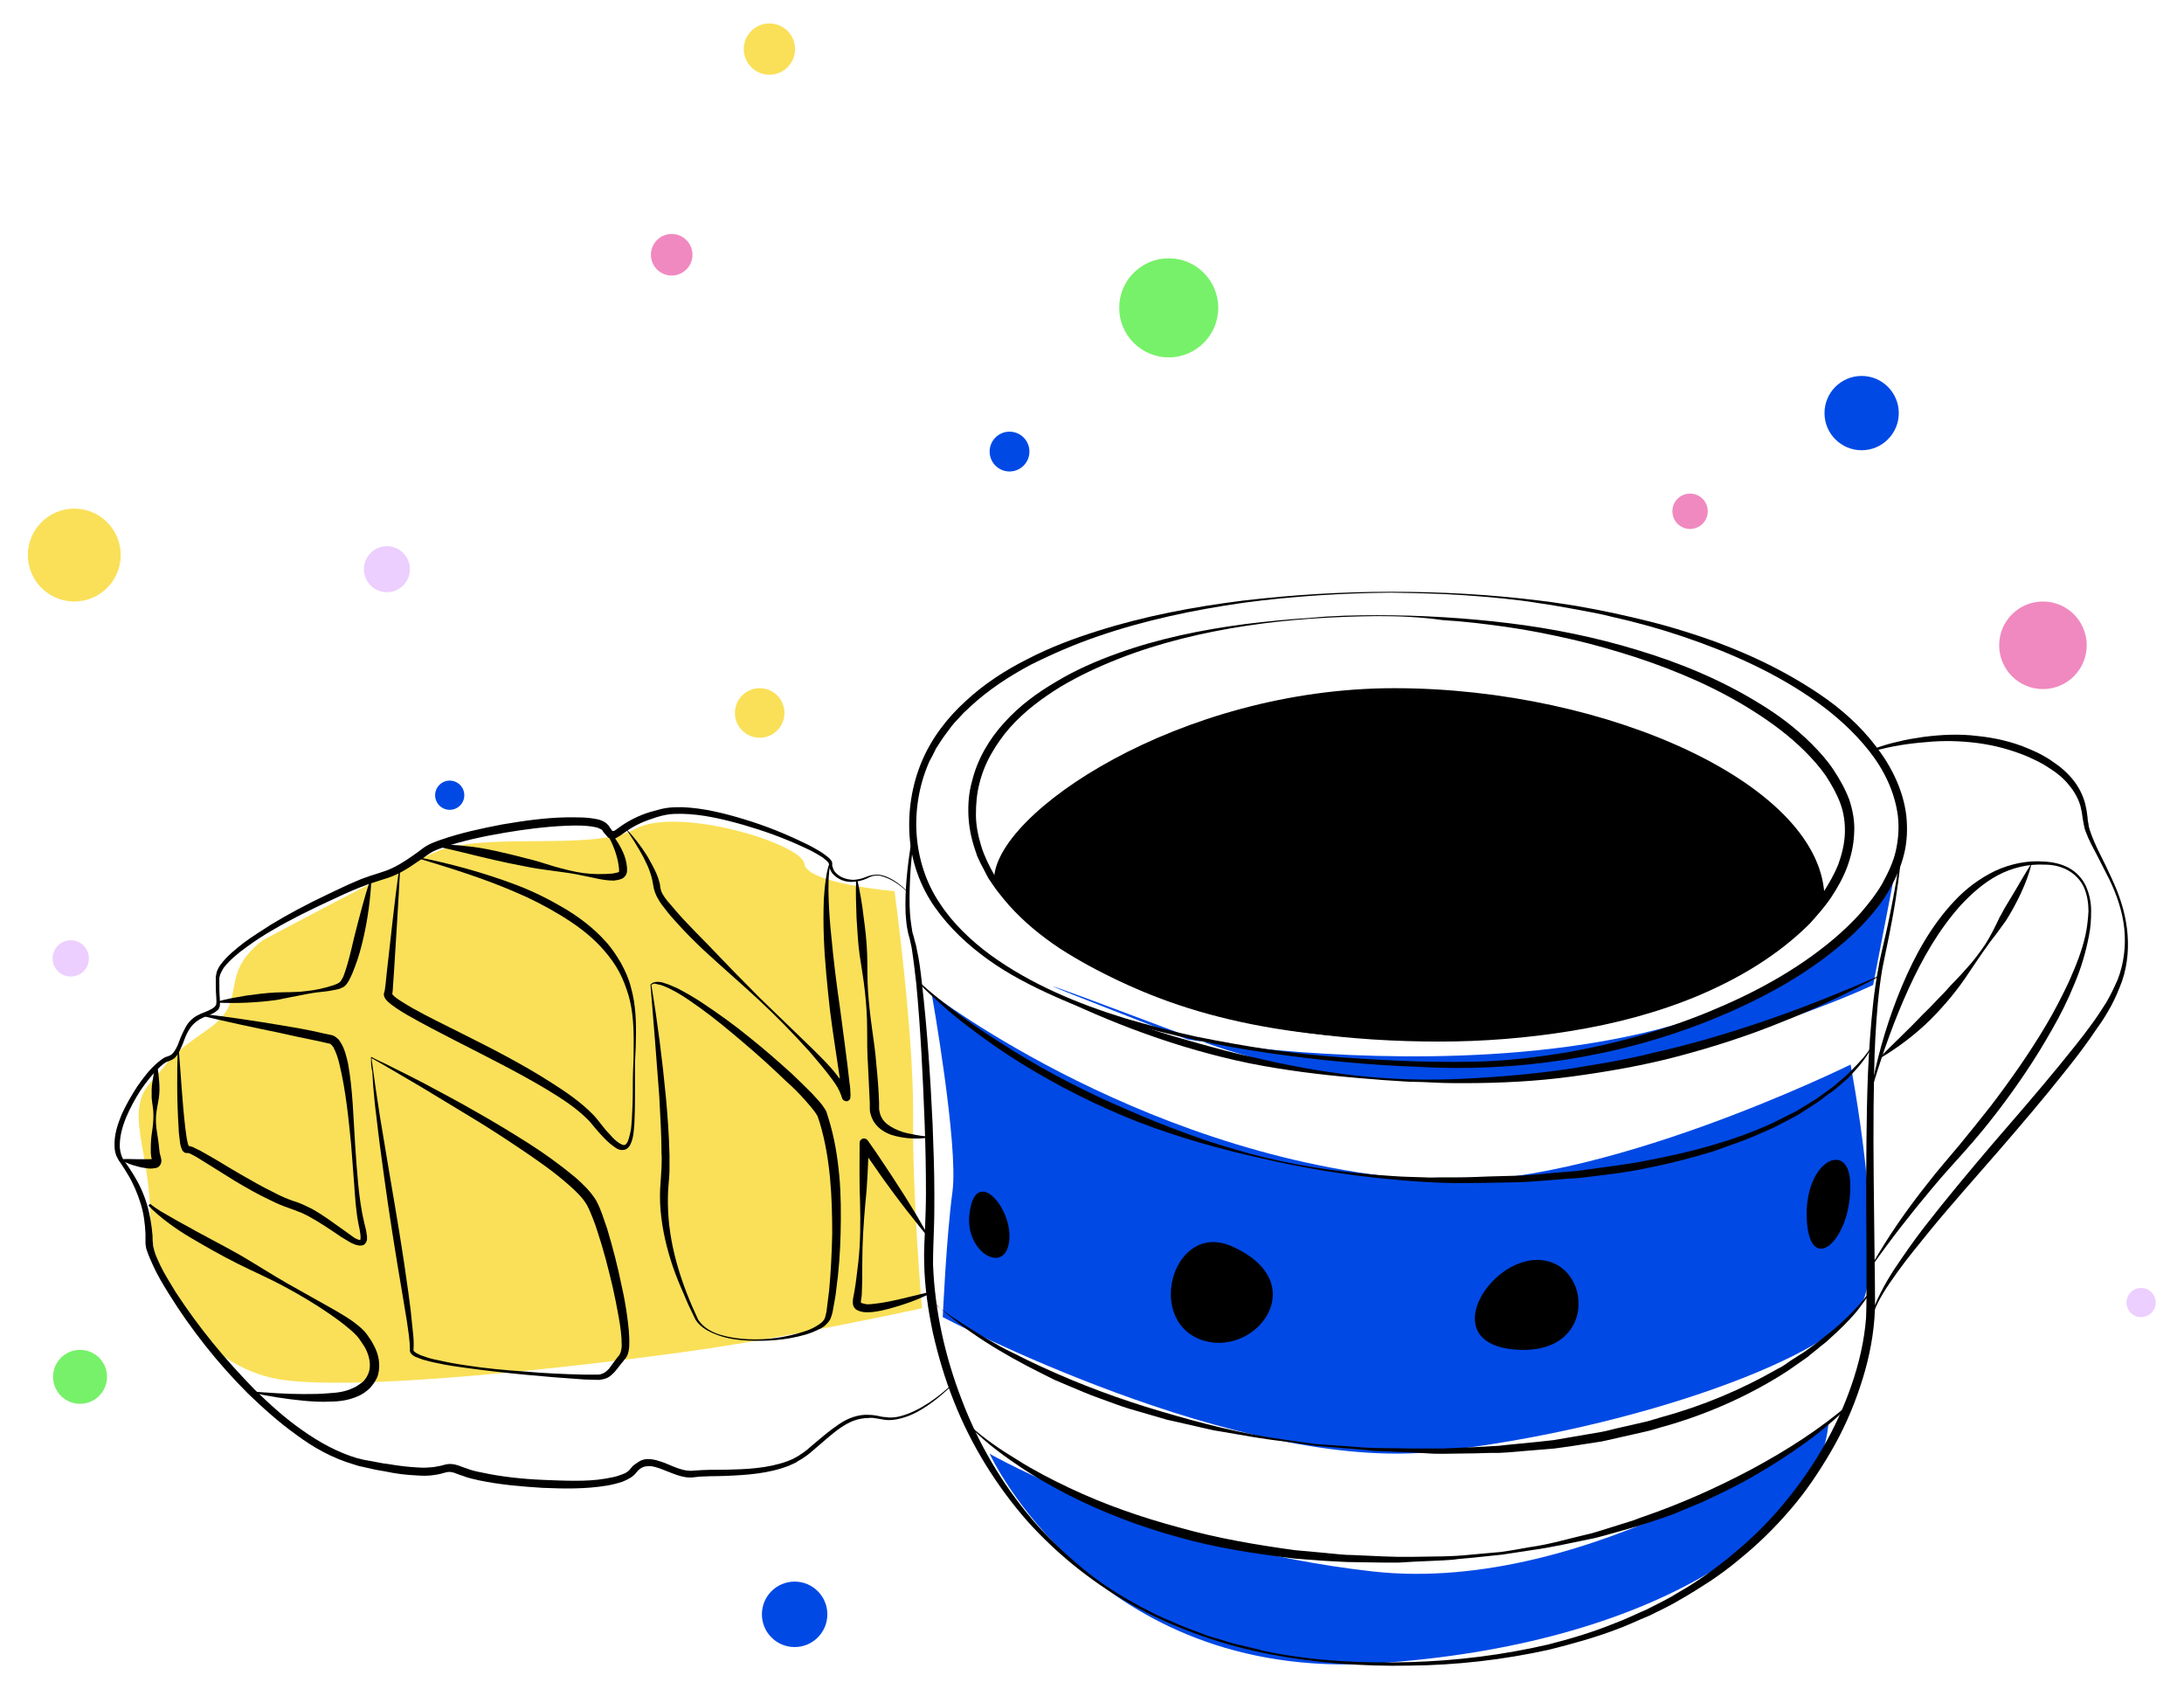 <?xml version="1.0" encoding="utf-8"?>
<!-- Generator: Adobe Illustrator 25.4.1, SVG Export Plug-In . SVG Version: 6.00 Build 0)  -->
<svg version="1.1" id="Capa_1" xmlns="http://www.w3.org/2000/svg" xmlns:xlink="http://www.w3.org/1999/xlink" x="0px" y="0px"
	 viewBox="0 0 493.9 381.9" style="enable-background:new 0 0 493.9 381.9;" xml:space="preserve">
<style type="text/css">
	.st0{fill:#0049E5;}
	.st1{fill:#FAE058;}
	.st2{fill:#ECCEFF;}
	.st3{fill:#77F169;}
	.st4{fill:#F089C0;}
</style>
<g>
	<path class="st0" d="M413.5,321.7c0,0-53.2,39.2-103.1,33.6s-86.6-26.6-86.6-26.6s23.7,51.4,87.1,47.4
		C374.3,372.1,411.8,345.4,413.5,321.7z"/>
	<path class="st0" d="M428.9,195.3l-5.3,27.4c0,0-81.6,39.2-153.1,12.3s-2,0-2,0S398.2,257.1,428.9,195.3z"/>
	<path class="st0" d="M210.7,224.7c0,0,6.1,34.3,4.7,44.7s-2.2,28.4-2.2,28.4s66.9,35.3,111.6,30.4s91.7-21.9,96.6-34.2
		c4.9-12.3-2.9-53.3-2.9-53.3s-57.7,28.5-94.5,26.2C260.6,263.1,210.7,224.7,210.7,224.7z"/>
	<path class="st1" d="M59.4,212.6c-10.4,8.1-2.9,13.5-12.2,20c-9.3,6.5-7.3,5.6-13.2,12.2c-5.9,6.6-0.1,15.3,0,30.5
		s10.9,32.3,27.3,36.2c16.5,3.9,75.2-3.2,96.8-6.3s50.4-9.4,50.4-9.4s-2.2-25.1-2-43.9c0.1-18.8-4.2-50.4-4.2-50.4
		s-19.9-1.7-20.4-6.2c-0.5-4.5-28.5-13.1-38.2-7.9c-9.8,5.2-34.4,0.5-45.1,5.2S59.4,212.6,59.4,212.6z"/>
	<path d="M314.6,134c-11.2,0.1-22.4,0.8-33.5,2.3c-11.1,1.6-22.1,3.9-32.6,7.5c-5.3,1.8-10.4,4-15.4,6.5c-4.9,2.6-9.6,5.7-13.6,9.4
		l-1.5,1.4l-1.4,1.5c-1,1-1.8,2.1-2.6,3.2c-0.4,0.5-0.8,1.1-1.2,1.7l-1.1,1.7c-0.3,0.6-0.6,1.2-0.9,1.8c-0.3,0.6-0.7,1.2-0.9,1.8
		c-2.1,5-3,10.6-2.6,16c0.4,5.4,2.1,10.8,5.2,15.4c3,4.6,7.1,8.5,11.6,11.8c9,6.5,19.5,10.9,30.2,14.2c5.4,1.6,10.8,3,16.3,4.2
		c5.5,1.1,11,2.1,16.5,2.9c5.5,0.8,11.1,1.4,16.7,1.8c5.6,0.4,11.2,0.7,16.8,0.9c5.6,0.1,11.2,0.2,16.8-0.1c5.6-0.3,11.1-1,16.6-1.9
		c11-1.9,21.8-4.9,32.1-9.1c10.3-4.2,20.2-9.5,28.7-16.7c2.1-1.8,4.1-3.7,5.9-5.7c1.8-2.1,3.5-4.2,4.9-6.6c1.3-2.4,2.5-4.8,3.1-7.4
		c0.6-2.6,0.8-5.3,0.5-8c-0.7-5.4-3.1-10.4-6.5-14.7c-3.4-4.3-7.5-8-12-11.2c-9-6.4-19.3-11-29.9-14.6c-5.3-1.8-10.7-3.3-16.1-4.5
		c-2.7-0.7-5.5-1.2-8.2-1.7c-2.8-0.5-5.5-1-8.3-1.4c-5.5-0.9-11.1-1.4-16.7-1.8C325.8,134.2,320.2,134.1,314.6,134z M314.6,133.8
		c11.2,0,22.4,0.6,33.6,2c2.8,0.3,5.6,0.8,8.3,1.2c2.8,0.5,5.5,1,8.3,1.6c5.5,1.2,11,2.5,16.3,4.2c10.7,3.3,21.2,7.9,30.6,14.3
		c4.7,3.2,9,7,12.5,11.6c3.5,4.5,6.2,9.9,6.9,15.7c0.3,2.9,0.2,5.9-0.5,8.7c-0.7,2.9-1.9,5.5-3.3,8c-1.4,2.5-3.2,4.8-5.1,6.9
		c-1.9,2.1-4,4.1-6.2,5.9c-8.7,7.3-18.9,12.6-29.3,16.8c-21,8.4-43.8,11.8-66.2,10.5c-11.2-0.4-22.4-1.5-33.5-3.1
		c-11.1-1.6-22.1-3.9-32.9-7.1c-5.4-1.6-10.7-3.5-15.8-5.8c-5.1-2.3-10.2-4.9-14.8-8.2c-4.6-3.3-8.8-7.2-12.1-11.9
		c-3.3-4.7-5.3-10.3-5.7-16c-0.4-5.7,0.5-11.5,2.7-16.8c2.2-5.3,5.8-10,10-13.8c4.2-3.9,9-7,14-9.5c5-2.6,10.3-4.6,15.7-6.3
		c10.7-3.4,21.8-5.5,33-6.9C292.2,134.5,303.4,133.8,314.6,133.8z"/>
	<path d="M311.5,139.3c-9.9,0.1-19.9,0.7-29.7,2.2c-9.8,1.5-19.5,3.8-28.7,7.4c-4.6,1.8-9.1,3.9-13.3,6.4c-4.2,2.6-8.1,5.5-11.4,9.2
		c-1.6,1.8-3,3.8-4.2,5.9c-1.2,2.1-2.1,4.3-2.7,6.7c-0.6,2.3-0.8,4.7-0.8,7.1c0,2.4,0.5,4.8,1.2,7.1c0.7,2.3,1.8,4.5,3,6.6
		c0.7,1,1.3,2.1,2,3l1.1,1.5l1.2,1.4c3.2,3.7,7,6.9,11,9.7c8.1,5.6,17.2,9.8,26.6,12.9c4.7,1.5,9.5,2.9,14.3,3.9
		c4.8,1,9.7,1.9,14.6,2.5c9.8,1.3,19.8,1.8,29.7,1.6c19.8-0.3,39.7-3.4,57.9-11c9-3.9,17.6-9,24.4-16c1.6-1.8,3.2-3.6,4.6-5.6
		c1.3-2,2.5-4.1,3.4-6.3c0.8-2.2,1.4-4.6,1.5-6.9c0.1-2.4-0.2-4.7-1-6.9c-0.8-2.2-2-4.3-3.3-6.3c-1.4-2-3-3.8-4.7-5.5
		c-3.4-3.4-7.4-6.4-11.5-9c-8.3-5.3-17.4-9.2-26.8-12.3c-4.7-1.5-9.5-2.9-14.3-4c-4.8-1.1-9.7-2.1-14.6-2.8
		c-4.9-0.7-9.8-1.3-14.8-1.6C321.4,139.5,316.4,139.3,311.5,139.3z M311.5,139.1c9.9,0,19.9,0.6,29.7,1.8c9.9,1.2,19.7,3.2,29.2,6.1
		c9.6,2.9,18.8,6.7,27.4,12c4.3,2.6,8.3,5.6,11.9,9.2c1.8,1.8,3.5,3.7,4.9,5.8c1.4,2.1,2.7,4.4,3.6,6.8c0.8,2.4,1.3,5.1,1.1,7.7
		c-0.1,2.6-0.7,5.2-1.6,7.6c-0.9,2.4-2.2,4.7-3.6,6.8c-1.4,2.1-3.1,4-4.8,5.9c-7.2,7.2-16,12.4-25.2,16.3c-9.3,3.9-19,6.4-28.8,8
		c-9.8,1.6-19.8,2.4-29.8,2.4c-19.9,0-39.9-2.4-58.9-8.5c-4.7-1.5-9.4-3.3-13.9-5.4c-4.5-2.1-8.9-4.5-13.1-7.2
		c-4.2-2.8-8.1-6-11.4-9.7l-1.2-1.4c-0.4-0.5-0.8-1-1.2-1.5c-0.8-1-1.5-2.1-2.2-3.1c-0.3-0.5-0.6-1.1-0.9-1.7
		c-0.3-0.6-0.6-1.1-0.9-1.7l-0.8-1.7l-0.6-1.8c-0.8-2.4-1.3-5-1.4-7.5c-0.1-2.6,0.1-5.1,0.8-7.6c1.2-5,3.9-9.6,7.3-13.3
		c3.4-3.8,7.5-6.8,11.8-9.3c4.3-2.6,8.9-4.6,13.6-6.3c9.4-3.4,19.2-5.4,29.1-6.7c4.9-0.6,9.9-1.1,14.8-1.4
		C301.5,139.2,306.5,139.1,311.5,139.1z"/>
	<path d="M224.8,198.9c0-15,42-43.3,90.5-43.3s97.3,22.1,97.3,47.7c0,0-19.8,31.6-93.5,31.6S224.8,198.9,224.8,198.9z"/>
	<path d="M206.5,190.9c-0.3,2.6-0.6,5.3-0.7,7.9c-0.1,2.6-0.2,5.3,0,7.9c0.1,1.3,0.3,2.6,0.5,3.9c0.1,0.6,0.4,1.2,0.5,1.9
		c0.2,0.7,0.4,1.3,0.5,2c0.6,2.6,0.9,5.2,1.2,7.9c1.2,10.5,1.9,21.1,2.4,31.7c0.2,5.3,0.4,10.6,0.4,15.9c0,2.7,0,5.3-0.1,8
		c-0.1,2.7-0.2,5.2-0.2,7.9c0.4,10.4,2.7,20.8,6.5,30.6c3.7,9.8,9.1,19,15.9,27c3.4,4,7.2,7.6,11.3,11c4,3.4,8.5,6.2,13.1,8.7
		l3.5,1.8c1.2,0.6,2.4,1.1,3.6,1.6c2.4,1.1,4.9,2,7.3,2.9c1.2,0.5,2.5,0.8,3.8,1.2c1.3,0.4,2.5,0.8,3.8,1.1l3.8,0.9
		c0.6,0.1,1.3,0.3,1.9,0.5l1.9,0.4c10.4,2,20.9,2.5,31.5,2.2c10.5-0.3,21-1.6,31.3-4c5.1-1.3,10.1-2.8,15-4.8
		c2.5-0.9,4.8-2.1,7.2-3.1c2.3-1.2,4.7-2.3,6.9-3.7c2.3-1.3,4.5-2.7,6.6-4.2c2.1-1.5,4.2-3.1,6.2-4.8c4-3.3,7.8-7,11.1-11
		c6.7-8,12.1-17.1,15.5-27c1.7-4.9,2.9-10,3.3-15.2c0.1-2.5,0.1-5.2,0.1-7.9l0-7.9c-0.1-10.6-0.1-21.2,0.1-31.7
		c0.1-5.3,0.3-10.6,0.7-15.9c0.4-5.3,0.9-10.6,1.9-15.8c0.2-1.3,0.5-2.6,0.8-3.9l0.9-3.9c0.6-2.6,1.1-5.2,1.6-7.8
		c1-5.2,1.8-10.4,1.9-15.7c0-0.1,0-0.1,0.1-0.1c0.1,0,0.1,0,0.1,0.1c0,5.3-0.7,10.6-1.5,15.8c-0.4,2.6-0.9,5.2-1.4,7.8
		c-0.5,2.6-1.1,5.2-1.6,7.8c-0.9,5.2-1.3,10.4-1.6,15.7c-0.3,5.3-0.3,10.5-0.4,15.8c-0.1,10.6,0.1,21.1,0.2,31.7l0.1,7.9
		c0,2.7,0.1,5.3-0.1,8c-0.4,5.4-1.6,10.7-3.3,15.7c-1.7,5.1-3.9,10-6.6,14.6c-2.7,4.6-5.7,9.1-9.2,13.1c-3.5,4.1-7.3,7.8-11.5,11.2
		c-2,1.7-4.2,3.3-6.4,4.8c-2.2,1.4-4.5,2.9-6.8,4.2c-2.3,1.4-4.7,2.5-7.1,3.7c-2.5,1-4.9,2.2-7.4,3.1c-5,1.9-10.1,3.3-15.3,4.6
		c-10.4,2.3-21,3.5-31.6,3.6c-10.6,0.2-21.2-0.6-31.6-2.6c-10.4-2-20.5-5.5-29.9-10.5c-9.3-5-17.8-11.7-24.9-19.6
		c-7-8-12.7-17.2-16.6-27.1c-2-5-3.5-10.1-4.7-15.3c-1.1-5.2-1.9-10.5-2-15.9c-0.1-2.7,0.1-5.4,0.2-8c0.1-2.6,0.2-5.3,0.2-7.9
		c0-5.3-0.1-10.5-0.3-15.8c-0.4-10.5-0.9-21.1-1.9-31.6c-0.3-2.6-0.6-5.2-1-7.8c-0.1-0.7-0.3-1.3-0.4-1.9c-0.1-0.6-0.4-1.3-0.5-2
		c-0.3-1.3-0.4-2.7-0.5-4c-0.2-5.3,0.4-10.6,1.2-15.8c0-0.1,0.1-0.1,0.1-0.1C206.4,190.8,206.5,190.9,206.5,190.9z"/>
	<path d="M236.5,224c7.6,2.9,15.2,5.9,22.9,8.4c3.8,1.3,7.7,2.4,11.6,3.5l5.9,1.6c2,0.5,3.9,1,5.9,1.4c7.9,1.9,15.9,3.4,24,4.3
		c8.1,0.9,16.2,1.1,24.3,0.7c8.1-0.4,16.2-1.1,24.2-2.3c2-0.3,4-0.7,6-1c1-0.2,2-0.3,3-0.5l3-0.6c2-0.4,4-0.8,5.9-1.3l5.9-1.4
		c15.7-4,31-9.6,45.9-16.2c0.1,0,0.1,0,0.1,0c0,0,0,0.1,0,0.1c-7.2,3.8-14.5,7.4-22.2,10.4c-7.6,3.1-15.4,5.6-23.3,7.7
		c-7.9,2.1-16,3.5-24.1,4.6c-8.1,1.1-16.3,1.5-24.4,1.5c-2,0-4.1,0-6.1-0.1c-2-0.1-4.1-0.2-6.1-0.2l-6.1-0.4l-6.1-0.5
		c-8.1-0.7-16.2-1.7-24.2-3.3c-16-3.3-31.5-9.1-46-16.3l0,0c0,0-0.1-0.1,0-0.1C236.4,224,236.5,224,236.5,224z"/>
	<path d="M208.5,222.6c3.6,3.2,7.5,6.2,11.5,9c4,2.8,8.1,5.4,12.3,7.9c4.2,2.5,8.5,4.8,12.8,6.9c4.4,2.2,8.8,4.1,13.3,6
		c4.5,1.9,9,3.6,13.6,5.2c2.3,0.8,4.6,1.5,7,2.2l3.5,1c1.2,0.3,2.3,0.6,3.5,0.9c9.5,2.3,19.2,3.6,28.9,4.2c2.4,0.2,4.9,0.2,7.3,0.3
		c1.2,0.1,2.4,0,3.6,0l3.6,0c2.4,0,4.9-0.1,7.3-0.2l7.3-0.2c2.4-0.1,4.8-0.4,7.3-0.6l3.6-0.3c1.2-0.1,2.4-0.2,3.6-0.4
		c4.8-0.7,9.6-1.2,14.4-2.2c9.5-1.8,19-4.3,27.8-8.3l3.2-1.6c1.1-0.6,2.2-1,3.2-1.7l3.1-1.9c1-0.6,2-1.4,3-2.1
		c0.5-0.4,1-0.7,1.5-1.1l1.4-1.2l1.4-1.2l1.3-1.3c1.7-1.7,3.4-3.5,4.6-5.6l0,0c0,0,0.1-0.1,0.1,0c0,0,0.1,0.1,0,0.1
		c-1.1,2.2-2.6,4.2-4.3,6l-1.3,1.4l-1.4,1.2l-1.4,1.2c-0.5,0.4-1,0.8-1.5,1.1c-1,0.7-1.9,1.5-3,2.2l-3.1,2c-1,0.7-2.1,1.2-3.2,1.8
		l-3.3,1.7c-2.3,1-4.5,2-6.8,2.9l-7,2.5c-4.7,1.4-9.5,2.7-14.3,3.6c-4.8,1.1-9.7,1.6-14.6,2.2c-1.2,0.2-2.4,0.2-3.7,0.3l-3.7,0.3
		c-2.4,0.2-4.9,0.4-7.3,0.5c-4.9,0.1-9.8,0.2-14.7,0.2c-4.9-0.1-9.8-0.4-14.7-0.9c-9.7-0.9-19.4-2.5-28.9-4.7
		c-9.5-2.1-19-4.8-28.1-8.3c-9.1-3.6-17.9-8-26.3-13.2c-4.2-2.6-8.2-5.4-12.1-8.4c-2-1.5-3.8-3-5.7-4.7c-1.8-1.6-3.7-3.3-5.3-5
		c0,0,0-0.1,0-0.1C208.4,222.5,208.5,222.5,208.5,222.6z"/>
	<path d="M423.5,169.4c1.9-0.7,3.8-1.3,5.7-1.7c1.9-0.5,3.9-0.8,5.9-1.1c4-0.5,8-0.7,12-0.2c4,0.4,8,1.3,11.7,2.9
		c0.9,0.4,1.9,0.8,2.8,1.3c0.9,0.5,1.8,1,2.6,1.6c1.7,1.1,3.3,2.5,4.6,4.1c1.3,1.6,2.3,3.6,2.8,5.6c0.1,0.5,0.2,1,0.3,1.5
		c0.1,0.5,0.1,1,0.2,1.5c0,0.5,0.1,0.9,0.2,1.4c0,0.5,0.2,0.9,0.3,1.4c0.6,1.8,1.4,3.6,2.3,5.4c0.9,1.8,1.8,3.6,2.6,5.4
		c1.7,3.6,3,7.4,3.5,11.4c0.5,4,0.2,8.1-1.1,11.9c-0.7,1.9-1.5,3.8-2.4,5.5c-1,1.8-2,3.5-3.2,5.1c-2.2,3.3-4.6,6.5-7.1,9.6
		c-4.9,6.2-10.1,12.3-15.3,18.3c-5.2,6-10.5,11.9-15.5,18c-2.5,3.1-5,6.1-7.3,9.3c-1.1,1.6-2.3,3.2-3.3,4.9c-1,1.7-1.9,3.4-2.4,5.4
		c0,0.1-0.1,0.1-0.1,0.1c-0.1,0-0.1-0.1-0.1-0.1c0.3-2,1.2-3.8,2.1-5.6c0.9-1.8,1.9-3.5,3-5.2c2.2-3.3,4.5-6.6,6.9-9.7
		c4.9-6.3,10-12.4,15.1-18.4c5.2-6,10.4-12,15.4-18.1c2.5-3.1,5-6.1,7.3-9.3c1.2-1.6,2.2-3.2,3.3-4.9c1-1.7,1.8-3.4,2.6-5.2
		c1.4-3.6,1.9-7.6,1.5-11.5c-0.4-3.9-1.7-7.7-3.4-11.2c-0.9-1.8-1.8-3.5-2.7-5.3c-0.9-1.7-1.9-3.5-2.6-5.4c-0.4-0.9-0.5-2.1-0.7-3
		c-0.1-0.5-0.1-0.9-0.2-1.4c-0.1-0.5-0.2-0.9-0.3-1.4c-0.5-1.8-1.5-3.5-2.7-4.9c-1.2-1.5-2.7-2.7-4.3-3.7c-1.6-1.1-3.3-1.9-5.1-2.7
		c-3.6-1.5-7.4-2.5-11.2-3c-3.9-0.5-7.8-0.6-11.7-0.2c-3.9,0.3-7.8,0.9-11.7,2c-0.1,0-0.1,0-0.1-0.1
		C423.5,169.4,423.5,169.4,423.5,169.4z"/>
	<path d="M423.5,244.5c1.5-7.3,3.7-14.6,6.6-21.5c2.9-6.9,6.6-13.7,11.9-19.3c2.6-2.8,5.7-5.1,9.2-6.8c3.5-1.6,7.3-2.4,11.1-2.1
		c1.9,0.1,3.8,0.5,5.5,1.4c1.7,0.9,3.1,2.4,3.9,4.1c0.8,1.8,1.2,3.7,1.2,5.6c0,1.9-0.1,3.8-0.5,5.7c-0.7,3.7-1.8,7.4-3.3,10.9
		c-1.4,3.5-3.1,6.9-5,10.2c-3.7,6.6-7.9,12.8-12.5,18.8c-2.3,3-4.7,5.9-7.2,8.7c-2.5,2.8-5,5.5-7.4,8.4c-4.8,5.7-9.4,11.6-13.7,17.7
		c0,0-0.1,0.1-0.1,0c0,0-0.1-0.1,0-0.1c3.7-6.5,8-12.7,12.7-18.6c2.3-3,4.8-5.8,7.2-8.7c2.4-2.9,4.7-5.8,7-8.7
		c4.5-5.9,8.8-12,12.6-18.4c1.9-3.2,3.6-6.5,5.2-9.9c1.5-3.4,2.9-6.8,3.7-10.4c0.4-1.8,0.6-3.6,0.7-5.5c0-1.8-0.3-3.7-1-5.3
		c-0.7-1.6-2-3-3.6-3.9c-1.6-0.9-3.4-1.3-5.3-1.3c-3.7-0.2-7.4,0.7-10.6,2.4c-3.2,1.7-6,4.2-8.5,6.9c-4.9,5.5-8.6,12-11.7,18.8
		c-3.1,6.8-5.6,13.8-7.8,21c0,0.1-0.1,0.1-0.1,0.1C423.5,244.6,423.5,244.6,423.5,244.5z"/>
	<path d="M459.4,195.3c-0.5,2.3-1.4,4.5-2.4,6.7c-1,2.1-2.1,4.2-3.4,6.2c-0.7,1-1.4,1.9-2.1,2.9c-0.7,0.9-1.5,1.9-2.1,2.8
		c-1.4,1.9-2.7,3.9-4,5.8c-2.6,4-5.6,7.6-9,11c-3.4,3.3-7.2,6.2-11.3,8.6c0,0-0.1,0-0.1,0c0,0,0-0.1,0-0.1c3.3-3.4,6.7-6.5,9.9-9.9
		c1.7-1.6,3.2-3.3,4.9-5c0.8-0.9,1.5-1.7,2.4-2.6c0.8-0.8,1.6-1.7,2.4-2.6c1.6-1.7,3-3.6,4.3-5.5c1.3-2,2.3-4.1,3.3-6.2
		c0.6-1,1.1-2.1,1.7-3c0.6-1,1.2-2,1.8-3c1.2-2,2.3-4,3.6-6c0,0,0.1-0.1,0.1,0C459.4,195.2,459.4,195.3,459.4,195.3z"/>
	<path d="M211.1,294.6c3.7,3,7.8,5.5,11.9,8c2.1,1.2,4.1,2.4,6.3,3.4l3.2,1.6l3.2,1.5c8.7,4,17.6,7.3,26.8,10
		c9.1,2.7,18.4,5.1,27.9,6.4l7.1,1l7.2,0.5c2.4,0.2,4.8,0.4,7.2,0.4l7.2,0.1l3.6,0c1.2,0,2.4,0,3.6,0l7.2-0.3l3.6-0.2l1.8-0.1
		l1.8-0.2l7.1-0.7l3.6-0.4l3.5-0.6l7-1.2c1.2-0.2,2.3-0.5,3.5-0.8l3.5-0.8l3.5-0.8c1.2-0.3,2.3-0.7,3.4-1c9.2-2.5,18-6.2,26.2-10.9
		c1.1-0.5,2-1.2,3-1.9l3-1.9c1-0.7,1.9-1.4,2.9-2.1l1.4-1.1c0.5-0.4,0.9-0.8,1.4-1.1c3.7-3,7.1-6.4,9.8-10.3l0,0c0,0,0.1-0.1,0.1,0
		c0,0,0.1,0.1,0,0.1c-2.5,4.2-5.7,7.8-9.3,11c-0.4,0.4-0.9,0.8-1.3,1.2l-1.4,1.1c-0.9,0.8-1.9,1.5-2.8,2.3l-3,2.1c-1,0.7-2,1.4-3,2
		c-8.2,5.1-17.2,9-26.4,11.6c-1.2,0.3-2.3,0.7-3.5,1l-3.5,0.8c-2.4,0.5-4.7,1.1-7.1,1.6l-7.1,1.1l-3.6,0.5l-3.6,0.3l-7.2,0.6
		l-1.8,0.1l-1.8,0l-3.6,0.1l-7.2,0.1c-1.2,0-2.4,0-3.6-0.1l-3.6-0.2l-7.2-0.3c-1.2,0-2.4-0.2-3.6-0.3l-3.6-0.3l-7.2-0.6l-7.1-1
		c-4.8-0.5-9.5-1.4-14.2-2.2l-1.8-0.3c-0.6-0.1-1.2-0.3-1.8-0.4l-3.5-0.8l-3.5-0.8l-1.8-0.4l-1.7-0.5l-6.9-2
		c-2.3-0.7-4.5-1.6-6.8-2.4c-2.3-0.8-4.5-1.8-6.7-2.7c-1.1-0.5-2.2-0.9-3.3-1.4l-3.2-1.6c-8.6-4.3-16.9-9.3-24-15.8c0,0,0-0.1,0-0.1
		C211,294.5,211.1,294.5,211.1,294.6L211.1,294.6z"/>
	<path d="M418.5,317.5c-6.3,6.4-13.8,11.5-21.5,16c-3.9,2.3-7.9,4.2-12,6.1l-6.2,2.6c-2.1,0.8-4.2,1.5-6.4,2.2
		c-1.1,0.3-2.1,0.7-3.2,1l-3.2,0.9l-3.2,0.9c-1.1,0.3-2.2,0.6-3.3,0.8c-4.4,0.9-8.8,1.9-13.2,2.5l-6.6,1l-6.7,0.7l-3.3,0.3
		c-1.1,0.2-2.2,0.2-3.3,0.3l-6.7,0.3l-3.4,0.2c-1.1,0-2.2,0-3.4,0l-6.7-0.1c-2.2,0-4.5-0.2-6.7-0.3l-6.7-0.5
		c-8.9-1.1-17.8-2.4-26.5-4.9c-8.7-2.4-17.1-5.6-25.1-9.7c-4-2.1-7.9-4.3-11.6-6.9c-3.7-2.5-7.3-5.3-10.4-8.5c0,0,0-0.1,0-0.1
		c0,0,0.1,0,0.1,0l0,0c3.3,3,7,5.5,10.8,7.8c3.8,2.4,7.7,4.4,11.7,6.3c8,3.8,16.4,6.7,25,9c8.5,2.4,17.3,3.9,26.1,5.1l6.6,0.6
		c2.2,0.2,4.4,0.5,6.6,0.5l6.7,0.3c1.1,0,2.2,0.1,3.3,0.1l3.3,0c4.4-0.1,8.9,0,13.3-0.5l6.7-0.6c2.2-0.3,4.4-0.7,6.6-1.1
		c4.4-0.6,8.7-1.9,13-2.9c1.1-0.2,2.1-0.6,3.2-0.9l3.2-1l3.2-1c1.1-0.3,2.1-0.8,3.1-1.1c8.4-2.9,16.5-6.5,24.4-10.7
		c7.8-4.2,15.4-9,22.1-14.8l0,0c0,0,0.1,0,0.1,0C418.5,317.4,418.5,317.5,418.5,317.5z"/>
	<path d="M278.6,281.8c-13-5.8-19.6,16.1-7.3,21C283.5,307.6,297.5,290.2,278.6,281.8z"/>
	<path d="M346.8,284.9c-11.2,0.9-21.7,19.6-3.1,20.3C362.1,305.9,359.7,283.9,346.8,284.9z"/>
	<path d="M418.4,267.1c-0.5-9.4-10.5-4.5-9.8,8.7C409.3,289.1,419.1,280,418.4,267.1z"/>
	<path d="M219.2,274.8c-0.8,8.4,8,13.4,9,6C229.3,273.4,220.4,262.9,219.2,274.8z"/>
	<path d="M205.3,201.8c-1.7-1.7-3.7-3.1-5.9-3.7c-1.1-0.3-2.3-0.1-3.3,0.5c-1.1,0.5-2.4,0.8-3.6,0.8c-1.2,0-2.5-0.4-3.5-1.2
		c-0.5-0.4-1-0.9-1.2-1.5c-0.1-0.1-0.1-0.3-0.2-0.5c0-0.2-0.1-0.3-0.1-0.5c0-0.1,0-0.4-0.1-0.5c0,0,0-0.1-0.1-0.2
		c-0.3-0.4-0.8-0.7-1.2-1.1c-0.5-0.3-1-0.6-1.5-0.9c-1-0.6-2.1-1.1-3.2-1.6c-4.3-2-8.8-3.6-13.3-4.9c-4.6-1.3-9.2-2.4-13.9-2.5
		c-1.2,0-2.3,0-3.4,0.2c-1.1,0.2-2.2,0.5-3.3,0.9c-2.2,0.7-4.3,1.7-6.2,3.1c-0.5,0.3-0.9,0.7-1.5,1c-0.2,0.1-0.3,0.2-0.5,0.3
		c-0.2,0.1-0.4,0.2-0.7,0.2c-0.3,0-0.6-0.1-0.8-0.2c-0.3-0.1-0.4-0.3-0.5-0.4c-0.3-0.3-0.5-0.6-0.7-0.8c-0.2-0.2-0.4-0.6-0.4-0.6
		c-0.2-0.2-0.7-0.4-1.2-0.6c-2.1-0.5-4.5-0.5-6.9-0.4c-4.7,0.2-9.4,0.8-14.1,1.6c-4.7,0.8-9.4,1.8-13.8,3.3
		c-1.1,0.4-2.2,0.8-3.1,1.4c-0.4,0.3-0.9,0.6-1.4,1l-1.5,1c-2,1.4-4.1,2.7-6.5,3.5c-1.2,0.4-2.3,0.7-3.4,1.1
		c-1.1,0.3-2.2,0.8-3.3,1.2c-2.2,0.9-4.4,1.9-6.5,2.9c-4.3,2-8.6,4.1-12.7,6.5c-2.1,1.2-4.1,2.5-6,3.9c-1,0.7-1.9,1.4-2.8,2.2
		c-0.9,0.8-1.7,1.6-2.4,2.5c-0.3,0.5-0.6,1-0.8,1.5c-0.1,0.3-0.1,0.5-0.2,0.8l0,0.9c0,1.2,0,2.4,0.1,3.6c0,0.6,0.1,1.2,0,1.9
		c-0.1,0.3-0.2,0.7-0.5,0.9c-0.2,0.2-0.5,0.4-0.8,0.6c-1.1,0.6-2.3,0.9-3.3,1.5c-1,0.6-1.8,1.4-2.4,2.4c-0.6,1-1,2.1-1.4,3.2
		c-0.5,1.1-0.9,2.3-1.9,3.2c-0.5,0.4-1.3,0.6-1.7,0.8c-0.5,0.2-0.9,0.6-1.4,1c-1.7,1.6-3.2,3.5-4.5,5.4c-1.3,2-2.4,4.1-3.3,6.2
		c-0.9,2.2-1.5,4.5-1.4,6.8c0.1,1.1,0.4,2.2,1.1,3.1c0.7,1,1.4,2,2,3c1.3,2.1,2.3,4.3,3,6.6c0.7,2.3,1.1,4.8,1.3,7.2
		c0,0.6,0,1.2,0.1,1.8c0,0.3,0,0.5,0.1,0.8c0.1,0.3,0.1,0.5,0.2,0.8c0.3,1.1,0.8,2.1,1.3,3.2c1,2.1,2.3,4.1,3.5,6.1
		c2.6,4,5.4,7.8,8.4,11.5c3,3.7,6.2,7.2,9.5,10.6c3.4,3.3,6.9,6.5,10.8,9.2c3.8,2.7,8,5,12.4,6.3c0.6,0.1,1.1,0.3,1.7,0.4l1.7,0.3
		c1.2,0.2,2.3,0.5,3.5,0.6c2.3,0.4,4.7,0.7,7,0.8c1.2,0.1,2.3,0,3.4-0.1c0.5-0.1,1.1-0.2,1.6-0.3c0.5-0.1,1.2-0.4,2-0.4
		c1.6,0,2.7,0.7,3.8,1c1,0.4,2.2,0.7,3.3,0.9c4.6,1,9.3,1.5,14.1,1.7c2.4,0.1,4.7,0.2,7.1,0.2c2.4,0,4.7-0.1,7-0.5
		c1.1-0.2,2.3-0.4,3.3-0.8l0.8-0.3c0.2-0.1,0.5-0.2,0.7-0.4c0.5-0.3,0.6-0.5,1.1-1.1c0.2-0.3,0.5-0.5,0.8-0.7
		c0.3-0.2,0.6-0.4,0.9-0.6c0.3-0.2,0.7-0.3,1-0.4l0.5-0.1l0.5,0c1.4,0,2.7,0.5,3.8,0.9c2.2,0.9,4.4,2,6.5,1.7
		c2.5-0.2,4.9-0.2,7.2-0.2c4.7-0.1,9.5-0.3,13.9-1.9c0.5-0.2,1.1-0.4,1.6-0.7c0.5-0.3,1-0.5,1.5-0.9c0.5-0.3,0.9-0.6,1.4-1l1.4-1.2
		c1.8-1.5,3.6-3.1,5.7-4.5c1-0.7,2.1-1.3,3.3-1.7c1.2-0.4,2.5-0.6,3.7-0.5c0.6,0,1.2,0.1,1.8,0.2c0.6,0.1,1.2,0.3,1.8,0.3
		c1.1,0.2,2.3,0.1,3.4-0.2c2.3-0.6,4.4-1.7,6.4-3c2-1.3,3.8-2.8,5.6-4.5c0,0,0.1,0,0.1,0c0,0,0,0.1,0,0.1c-1.7,1.7-3.5,3.3-5.5,4.7
		c-2,1.4-4.1,2.6-6.5,3.2c-1.2,0.3-2.4,0.5-3.7,0.3c-0.6-0.1-1.2-0.2-1.8-0.3c-0.6-0.1-1.2-0.2-1.7-0.1c-1.1,0-2.3,0.2-3.4,0.6
		c-1.1,0.4-2.1,1-3,1.6c-1.9,1.3-3.7,3-5.5,4.5l-1.4,1.2c-0.5,0.4-1,0.8-1.5,1.1c-0.5,0.4-1.1,0.6-1.6,1c-0.5,0.3-1.1,0.5-1.7,0.8
		c-4.6,1.8-9.6,2.1-14.3,2.3c-2.4,0.1-4.8,0-7.1,0.3c-1.4,0.2-2.7-0.1-3.9-0.5c-1.2-0.4-2.3-0.9-3.4-1.3c-1.1-0.4-2.2-0.8-3.1-0.7
		c-1,0-1.8,0.4-2.5,1.2l-0.6,0.7c-0.3,0.3-0.6,0.5-0.9,0.7c-0.3,0.2-0.6,0.3-0.9,0.5c-0.3,0.1-0.6,0.3-0.9,0.4
		c-1.2,0.4-2.4,0.7-3.6,0.9c-4.9,0.8-9.7,0.7-14.5,0.5c-4.8-0.3-9.6-0.7-14.4-1.7c-1.2-0.3-2.4-0.5-3.6-1l-0.9-0.3
		c-0.3-0.1-0.5-0.2-0.8-0.3c-0.5-0.2-1-0.3-1.4-0.3c-0.4,0-0.8,0.1-1.5,0.3c-0.6,0.2-1.3,0.3-1.9,0.4c-1.3,0.2-2.5,0.2-3.8,0.1
		c-2.5-0.1-4.9-0.4-7.2-0.9c-1.2-0.2-2.4-0.4-3.6-0.7l-1.8-0.4c-0.6-0.1-1.2-0.3-1.8-0.5c-4.8-1.4-9.1-3.8-13-6.7
		c-3.9-2.8-7.6-6.1-11-9.4c-6.8-6.8-12.8-14.4-17.9-22.6c-1.3-2.1-2.5-4.1-3.5-6.3c-0.5-1.1-1-2.2-1.4-3.4c-0.1-0.3-0.2-0.6-0.2-0.9
		c-0.1-0.3-0.1-0.7-0.1-1c0-0.6,0-1.2,0-1.8c-0.1-2.3-0.4-4.7-1.1-6.9c-0.7-2.2-1.6-4.4-2.8-6.4c-0.6-1-1.2-2-1.9-3
		c-0.2-0.2-0.3-0.5-0.5-0.8c-0.2-0.3-0.3-0.6-0.4-0.9c-0.2-0.6-0.3-1.3-0.3-1.9c-0.1-2.5,0.7-4.9,1.6-7.1c1-2.2,2.2-4.3,3.5-6.3
		c1.4-2,2.8-3.9,4.7-5.5c0.5-0.4,1-0.8,1.5-1.1c0.7-0.3,1.1-0.3,1.6-0.7c0.8-0.7,1.3-1.8,1.7-2.9c0.4-1.1,0.9-2.2,1.5-3.3
		c0.6-1.1,1.5-2,2.6-2.6c1.1-0.6,2.3-0.9,3.3-1.5c0.5-0.3,0.9-0.6,1-1.1c0.1-0.5,0-1.1,0-1.7c-0.1-1.2-0.1-2.4-0.1-3.6l0-0.9
		c0.1-0.3,0.1-0.7,0.2-1c0.2-0.6,0.5-1.2,0.9-1.7c0.7-1,1.6-1.9,2.5-2.7c0.9-0.8,1.9-1.6,2.8-2.3c1.9-1.4,4-2.7,6-4
		c4.1-2.5,8.3-4.7,12.7-6.8c2.2-1,4.3-2.1,6.5-3c1.1-0.5,2.2-0.9,3.4-1.3c1.2-0.4,2.3-0.7,3.4-1.1c2.2-0.8,4.1-2,6.1-3.4l1.4-1
		c0.5-0.4,0.9-0.7,1.5-1.1c1.1-0.7,2.3-1.1,3.4-1.5c4.6-1.6,9.3-2.6,14-3.5c4.7-0.8,9.5-1.5,14.4-1.6c2.4,0,4.8-0.1,7.4,0.5
		c0.6,0.2,1.3,0.4,2,1.1c0.4,0.4,0.4,0.6,0.6,0.8c0.1,0.2,0.3,0.4,0.4,0.6c0.1,0,0.1,0.1,0.2,0.1c0,0,0,0,0,0c0,0,0.1,0,0.1,0
		c0.1,0,0.2-0.1,0.3-0.1c0.4-0.3,0.9-0.6,1.4-1c2-1.4,4.3-2.5,6.6-3.2c1.2-0.3,2.3-0.7,3.6-0.9c1.2-0.2,2.5-0.2,3.7-0.2
		c4.9,0.2,9.6,1.4,14.2,2.8c4.6,1.4,9.1,3.2,13.4,5.3c1.1,0.5,2.2,1.1,3.2,1.7c0.5,0.3,1,0.6,1.5,1c0.5,0.4,1,0.7,1.4,1.3
		c0.1,0.2,0.2,0.3,0.2,0.6l0,0.4c0,0.1,0,0.3,0.1,0.4c0,0.1,0.1,0.2,0.1,0.4c0.2,0.5,0.5,0.9,1,1.3c0.8,0.7,2,1.1,3.1,1.2
		c1.1,0.1,2.3-0.2,3.3-0.6c1.1-0.5,2.5-0.7,3.7-0.4c1.2,0.3,2.3,0.9,3.3,1.6c1,0.7,1.9,1.5,2.7,2.4c0,0,0,0.1,0,0.1
		C205.4,201.8,205.3,201.8,205.3,201.8L205.3,201.8z"/>
	<path d="M94,193.7c7.7,1.5,15.4,3.6,22.8,6.4c3.7,1.4,7.3,3.2,10.7,5.2c3.4,2,6.7,4.5,9.4,7.5c1.4,1.5,2.5,3.2,3.5,4.9
		c1,1.8,1.8,3.6,2.3,5.6c1.1,3.9,1.2,7.9,1.1,11.9c0,2-0.2,3.9-0.2,5.9c0,2,0,3.9,0,5.9c0,2,0,3.9-0.1,5.9c0,1-0.1,2-0.2,3
		c-0.1,1-0.3,2-0.8,3c-0.3,0.5-0.8,1.1-1.6,1.1c-0.7,0.1-1.3-0.2-1.7-0.5c-0.9-0.6-1.7-1.3-2.4-2c-0.7-0.7-1.4-1.5-2-2.2
		c-0.7-0.8-1.2-1.5-1.9-2.2c-2.7-2.7-6-4.8-9.3-6.8c-6.7-4-13.8-7.5-20.8-11.1c-3.5-1.8-7-3.6-10.5-5.6c-0.9-0.5-1.7-1-2.6-1.6
		c-0.8-0.6-1.7-1.1-2.5-2.1c-0.2-0.3-0.4-0.6-0.4-1.2L87,224l0.2-1.5l0.3-2.9c0.9-7.8,1.7-15.7,2.8-23.5c0-0.1,0.1-0.1,0.1-0.1
		c0.1,0,0.1,0.1,0.1,0.1c-0.4,7.9-0.9,15.7-1.4,23.6l-0.2,2.9l-0.1,1.5l-0.1,0.7c0-0.1,0,0,0.1,0.1c0.4,0.5,1.3,1.1,2.1,1.6
		c0.8,0.5,1.6,1,2.5,1.5c3.4,1.9,6.9,3.6,10.5,5.4c7,3.5,14.1,7.1,20.8,11.4c3.3,2.1,6.7,4.4,9.5,7.3c0.7,0.7,1.3,1.6,1.9,2.3
		c0.6,0.8,1.2,1.5,1.9,2.2c0.6,0.7,1.3,1.4,2.1,1.9c0.4,0.2,0.7,0.4,1,0.4c0.3,0,0.5-0.2,0.7-0.5c0.4-0.7,0.6-1.7,0.8-2.6
		c0.2-0.9,0.2-1.9,0.3-2.9c0.1-2,0.2-3.9,0.2-5.9c0-2,0-3.9,0.1-5.9c0.1-2,0.1-3.9,0.1-5.9c0-3.9-0.3-7.9-1.6-11.5
		c-0.6-1.8-1.4-3.6-2.4-5.2c-1-1.6-2.2-3.1-3.5-4.5c-2.6-2.8-5.8-5.1-9.1-7.1c-3.3-2-6.8-3.8-10.4-5.3c-7.2-3.1-14.7-5.4-22.3-7.7
		c-0.1,0-0.1-0.1-0.1-0.1C93.9,193.7,93.9,193.7,94,193.7z"/>
	<path d="M136.8,187c1.7,1.5,3.1,3.5,4.1,5.7c0.5,1.1,0.8,2.3,0.9,3.5l0,0.5c0,0.1,0,0.1,0,0.3c0,0.1,0,0.3-0.1,0.4
		c-0.1,0.6-0.6,1-0.9,1.2c-0.8,0.4-1.4,0.4-2,0.5c-2.5,0-4.6-0.7-6.9-1.1c-2.2-0.5-4.5-0.8-6.8-1.1c-2.3-0.3-4.5-0.6-6.8-1.1
		c-2.2-0.4-4.5-0.9-6.7-1.4c-4.4-1-8.8-2.2-13.2-3.1c-0.1,0-0.1-0.1-0.1-0.1c0,0,0-0.1,0.1-0.1c2.3-0.2,4.6-0.1,6.9,0.2
		c2.3,0.2,4.5,0.6,6.8,1.1c2.2,0.5,4.4,1,6.6,1.6c2.2,0.5,4.4,1.2,6.6,1.9c2.2,0.6,4.4,1.2,6.6,1.5c2.2,0.3,4.6,0.3,6.7,0.1
		c0.5-0.1,1-0.2,1.3-0.3c0.1-0.1,0.1-0.1,0.1-0.1s0,0,0,0c0,0,0-0.1,0-0.2l0-0.4c-0.1-1-0.3-2.1-0.6-3.1c-0.6-2.1-1.6-4.1-2.8-6.1
		l0,0c0,0,0-0.1,0-0.1C136.7,186.9,136.8,187,136.8,187z"/>
	<path d="M141.2,187c2,2,3.7,4.2,5.2,6.6c0.7,1.2,1.4,2.5,2,3.8l0.4,1l0.3,1c0.1,0.3,0.2,0.7,0.2,1.1c0,0.2,0.1,0.4,0.1,0.5
		c0,0.1,0.1,0.2,0.1,0.4c0.4,1.1,1.3,2.2,2.2,3.2c0.9,1.1,1.8,2.1,2.7,3.1c1.9,2,3.8,4,5.8,6c3.8,4,7.7,8,11.6,11.9
		c4,3.9,8,7.7,12,11.6c2,2,4,3.9,5.7,6.2c0.9,1.1,1.8,2.3,2.3,3.8c0.1,0.2,0.1,0.3,0.2,0.4c0,0,0.1,0.1,0,0.1c0,0,0-0.1-0.1-0.1
		c0,0-0.1-0.1-0.2-0.2c0,0-0.4-0.2-0.7,0c-0.2,0.1-0.4,0.3-0.4,0.4c0,0,0,0.1-0.1,0.1l0,0c0,0,0,0,0,0c0-0.1,0-0.6-0.1-0.9
		c-0.1-0.7-0.2-1.4-0.3-2c-0.8-5.5-1.7-11-2.4-16.5c-0.6-5.5-1.2-11.1-1.4-16.7c-0.1-2.8-0.1-5.6,0-8.4c0.1-1.4,0.2-2.8,0.4-4.2
		c0.2-1.4,0.4-2.8,0.9-4.1c0-0.1,0.1-0.1,0.1-0.1c0,0,0.1,0.1,0.1,0.1c-0.5,2.7-0.5,5.5-0.4,8.3c0.1,2.8,0.3,5.5,0.6,8.3
		c0.5,5.5,1.2,11,2,16.5c0.7,5.5,1.5,11,2.1,16.5c0.1,0.7,0.2,1.4,0.2,2.1c0,0.4,0.1,0.7,0,1.2c0,0,0,0.1,0,0.2l0,0.1
		c0,0.1-0.1,0.1-0.1,0.2c0,0.1-0.2,0.3-0.4,0.4c-0.3,0.2-0.8,0-0.8,0c-0.2-0.1-0.3-0.2-0.3-0.2c0,0-0.1-0.1-0.1-0.1
		c-0.1-0.2-0.2-0.3-0.2-0.4c-0.1-0.2-0.1-0.4-0.2-0.6c-0.4-1.2-1.1-2.3-1.9-3.4c-1.6-2.2-3.4-4.3-5.2-6.4
		c-3.7-4.1-7.6-8.1-11.7-11.9c-4.1-3.8-8.3-7.4-12.4-11.2c-2-1.9-4-3.9-5.9-6c-0.9-1-1.9-2.1-2.7-3.2c-0.9-1.1-1.7-2.2-2.3-3.8
		l-0.2-0.7c-0.1-0.2-0.1-0.3-0.1-0.5c-0.1-0.3-0.1-0.6-0.2-1l-0.2-1l-0.3-1c-0.4-1.3-1-2.5-1.6-3.7c-1.3-2.4-2.8-4.8-4.4-7
		c0,0,0-0.1,0-0.1C141.1,186.9,141.1,186.9,141.2,187z"/>
	<path d="M193.9,199c0.6,2.8,1.1,5.5,1.4,8.3c0.4,2.8,0.7,5.6,0.8,8.4c0.1,2.8,0,5.6,0.2,8.4c0.2,2.8,0.5,5.6,0.9,8.4
		c0.4,2.8,0.8,5.6,1,8.4c0.3,2.8,0.5,5.6,0.6,8.4l0,1.1c0,0.3,0,0.6,0.1,0.9c0.1,0.6,0.3,1.1,0.6,1.6c0.6,1,1.6,1.7,2.8,2.3
		c1.2,0.6,2.5,1,3.8,1.2c1.3,0.3,2.7,0.5,4.1,0.6l0,0c0.1,0,0.1,0.1,0.1,0.1c0,0,0,0.1-0.1,0.1c-2.8,0.4-5.7,0.3-8.6-0.6
		c-1.4-0.5-2.8-1.3-3.8-2.7c-0.5-0.7-0.8-1.5-1-2.3c-0.1-0.4-0.1-0.8-0.1-1.2l0-1l-0.4-8.4c-0.2-2.8-0.2-5.6-0.2-8.4
		c0-2.8-0.2-5.6-0.5-8.4c-0.3-2.8-0.8-5.6-1.2-8.3c-0.4-2.8-0.5-5.6-0.7-8.4c-0.1-2.8-0.2-5.6-0.1-8.4
		C193.7,198.9,193.7,198.9,193.9,199C193.8,198.9,193.9,198.9,193.9,199z"/>
	<path d="M49.1,226.5c2.2-0.7,4.4-1,6.6-1.4c2.2-0.3,4.4-0.6,6.7-0.7c2.2-0.1,4.5,0,6.7-0.3c2.2-0.2,4.4-0.7,6.5-1.4l0.7-0.3
		c0.2-0.1,0.4-0.2,0.6-0.4c0.2-0.2,0.5-0.7,0.7-1.1c0.4-1,0.7-2,1-3c0.6-2.1,1.1-4.3,1.6-6.4c1.1-4.3,2.2-8.6,3.6-12.9
		c0-0.1,0.1-0.1,0.1-0.1c0,0,0.1,0.1,0.1,0.1c-0.2,4.5-0.8,9-1.8,13.4c-0.5,2.2-1.1,4.4-1.9,6.5c-0.4,1.1-0.8,2.1-1.4,3.2
		c-0.3,0.5-0.6,1.1-1.3,1.5c-0.3,0.1-0.6,0.3-0.9,0.4l-0.9,0.2c-0.6,0.1-1.1,0.2-1.7,0.3c-0.6,0.1-1.1,0.1-1.7,0.2
		c-1.1,0.1-2.2,0.3-3.3,0.5c-2.2,0.4-4.4,0.9-6.6,1.3c-4.4,0.6-8.9,0.8-13.4,0.6C49.1,226.7,49,226.7,49.1,226.5
		C49,226.6,49,226.6,49.1,226.5z"/>
	<path d="M45.5,229.2c6,0.7,12,1.6,18,2.6c3,0.5,6,1,9,1.7c0.7,0.2,1.5,0.3,2.3,0.5c0.3,0,1,0.3,1.4,0.7c0.2,0.2,0.4,0.3,0.5,0.5
		c0.1,0.2,0.3,0.4,0.4,0.6c0.9,1.5,1.2,3,1.6,4.6c1.1,6.1,1.2,12.2,1.6,18.2c0.2,3,0.4,6,0.7,9.1c0.3,3,0.7,6,1.4,8.9
		c0.2,0.7,0.4,1.5,0.5,2.3c0,0.2,0.1,0.4,0.1,0.6c0,0.2,0,0.4,0,0.7c0,0.1,0,0.2-0.1,0.4c0,0.1-0.1,0.3-0.2,0.4
		c-0.1,0.3-0.6,0.6-0.9,0.6c-0.7,0.1-1.1-0.1-1.5-0.2c-0.4-0.2-0.8-0.3-1.1-0.5c-0.7-0.4-1.3-0.8-2-1.2c-2.5-1.7-5-3.4-7.6-4.8
		c-0.7-0.3-1.3-0.7-2-0.9c-0.7-0.3-1.3-0.5-2.1-0.8c-1.5-0.5-2.9-1.1-4.3-1.8c-2.8-1.3-5.4-2.8-8.1-4.4l-7.7-4.8
		c-0.6-0.4-1.3-0.8-1.9-1.1c-0.3-0.2-0.6-0.3-0.9-0.4c-0.1,0-0.1,0-0.2,0c0,0,0,0,0,0l0,0l0,0c-0.1,0-0.1,0-0.2,0
		c-0.3,0-0.5-0.1-0.6-0.2c-0.1-0.1-0.2-0.2-0.3-0.3c-0.1-0.2-0.2-0.3-0.2-0.4c-0.4-0.9-0.4-1.7-0.5-2.4c-0.1-0.8-0.2-1.5-0.2-2.3
		c-0.4-6.1-0.4-12.2-0.2-18.2c0-0.1,0-0.1,0.1-0.1c0.1,0,0.1,0,0.1,0.1c0.5,6,0.8,12.1,1.5,18.1c0.1,0.7,0.2,1.5,0.3,2.2
		c0.1,0.7,0.3,1.5,0.5,2c0,0,0.1,0.1,0,0.1c0,0,0-0.1-0.1-0.1c-0.1-0.1-0.2-0.1-0.4-0.1c0,0-0.1,0-0.1,0l0.1,0l0.2,0
		c0.1,0,0.2,0,0.3,0c0.1,0,0.3,0.1,0.4,0.1c0.5,0.1,0.8,0.3,1.2,0.5c0.7,0.3,1.4,0.7,2.1,1.1c2.7,1.5,5.2,3.1,7.8,4.6
		c2.6,1.5,5.2,3,7.9,4.3c1.3,0.7,2.7,1.3,4.1,1.8c0.7,0.2,1.5,0.5,2.2,0.8c0.7,0.3,1.4,0.7,2.1,1c2.7,1.5,5.2,3.4,7.6,5.1
		c0.6,0.4,1.2,0.9,1.8,1.3c0.3,0.2,0.6,0.4,0.9,0.5c0.3,0.1,0.6,0.2,0.7,0.2c0,0,0,0,0,0c0,0,0,0,0,0c0,0,0,0,0-0.1c0,0,0-0.1,0-0.2
		c0.1-0.3,0-0.6,0-1c-0.1-0.7-0.2-1.4-0.4-2.2c-0.6-3-0.8-6.1-1-9.1l-0.7-9.1c-0.3-3-0.6-6-1-9c-0.4-3-0.9-6-1.6-8.9
		c-0.3-1.4-0.8-2.9-1.4-4c-0.1-0.2-0.2-0.2-0.3-0.4c-0.1-0.1-0.2-0.2-0.3-0.3c0,0-0.1-0.1-0.1-0.1c0,0-0.1,0-0.1,0
		c0,0-0.2-0.1-0.4-0.1l-2.2-0.5c-2.9-0.6-5.9-1.2-8.9-1.9c-5.9-1.2-11.9-2.5-17.8-3.9c-0.1,0-0.1-0.1-0.1-0.1
		C45.4,229.3,45.5,229.2,45.5,229.2z"/>
	<path d="M35.5,240.8c0.3,1.3,0.4,2.5,0.5,3.8c0.1,1.3,0.1,2.5-0.1,3.8c-0.2,1.3-0.5,2.5-0.6,3.8c-0.1,1.3,0,2.5,0.2,3.8
		c0.2,1.3,0.4,2.5,0.5,3.7l0.1,0.9l0.2,0.8c0,0.1,0.1,0.2,0.1,0.3l0,0.1l0,0l0,0.1c0.1,0.2,0.1,0.3,0.1,0.6c0,0.2-0.1,0.6-0.2,0.8
		c-0.1,0.1-0.2,0.2-0.2,0.3c-0.1,0.1-0.2,0.1-0.2,0.2c-0.3,0.2-0.6,0.3-0.8,0.3c-0.9,0.2-1.5,0.1-2.2,0c-0.7-0.1-1.3-0.2-1.9-0.4
		c-1.3-0.3-2.5-0.8-3.6-1.4c-0.1,0-0.1-0.1,0-0.1c0,0,0.1-0.1,0.1-0.1c1.3-0.1,2.6,0,3.8,0c0.6,0,1.2,0,1.8,0c0.6,0,1.2,0,1.6-0.1
		c0.1,0,0.1-0.1,0.1,0c0,0,0,0-0.1,0.1c0,0-0.1,0.1-0.1,0.1c-0.1,0.1-0.1,0.3-0.1,0.3c0,0.1,0,0.1,0,0.1c0,0,0,0,0-0.1l-0.1-0.2
		c-0.1-0.2-0.1-0.5-0.2-0.7l-0.1-1l0-1c0-1.3,0.1-2.6,0.3-3.8c0.2-1.3,0.3-2.5,0.3-3.8c0-1.3-0.3-2.5-0.4-3.8c0-0.6,0-1.3,0-1.9
		c0-0.6,0.1-1.3,0.2-1.9c0.2-1.3,0.4-2.5,0.8-3.8C35.3,240.7,35.4,240.7,35.5,240.8C35.4,240.7,35.5,240.7,35.5,240.8z"/>
	<path d="M34,272.2c1.5,1.3,3.3,2.2,5,3.2c1.7,1,3.5,1.9,5.2,2.9c3.5,1.9,7,3.7,10.5,5.7c3.4,2,6.8,4.2,10.3,6.2
		c3.5,2,7,3.9,10.5,5.9c1.7,1,3.5,2,5.1,3.3c0.8,0.6,1.6,1.3,2.3,2.2c0.3,0.4,0.6,0.9,0.9,1.3c0.3,0.4,0.5,0.9,0.8,1.4
		c1,1.9,1.5,4.2,0.9,6.5c-0.3,1.1-1,2.1-1.8,3c-0.8,0.8-1.8,1.5-2.8,1.9c-2,0.9-4.2,1.2-6.2,1.2c-2,0.1-4.1,0-6.1-0.2
		c-4-0.4-8-1-11.9-1.9c-0.1,0-0.1-0.1-0.1-0.1c0,0,0.1-0.1,0.1-0.1c4,0.3,8,0.6,11.9,0.6c2,0,3.9,0,5.9-0.2c2-0.1,3.8-0.4,5.4-1.2
		c0.8-0.3,1.5-0.9,2.2-1.4c0.6-0.6,1-1.3,1.3-2.1c0.5-1.6,0.2-3.4-0.6-5.1c-0.2-0.4-0.4-0.8-0.7-1.2l-0.8-1.2
		c-0.5-0.7-1.2-1.4-1.9-2c-1.5-1.3-3.1-2.5-4.7-3.6c-3.3-2.3-6.7-4.3-10.2-6.2c-3.5-1.9-7.2-3.5-10.8-5.3c-3.6-1.8-7.1-3.8-10.5-5.8
		c-1.7-1-3.4-2.1-5-3.3c-0.8-0.6-1.6-1.2-2.4-1.9c-0.8-0.7-1.5-1.3-2.2-2.1c0,0,0-0.1,0-0.1C33.9,272.2,34,272.2,34,272.2L34,272.2z
		"/>
	<path d="M84,239.2l0.9,6.5l1,6.6c0.7,4.4,1.5,8.8,2.2,13.2c1.5,8.8,3,17.5,4.2,26.4c0.3,2.2,0.6,4.4,0.8,6.6
		c0.2,2.2,0.6,4.4,0.4,6.8c0,0,0,0.1,0.2,0.3c0.2,0.1,0.3,0.3,0.6,0.4c0.4,0.2,0.9,0.5,1.4,0.6c1,0.4,2.1,0.7,3.2,0.9
		c2.2,0.5,4.3,0.9,6.5,1.2c4.4,0.7,8.8,1.1,13.3,1.4c4.4,0.4,8.9,0.6,13.3,0.7c1.1,0,2.2,0,3.3,0c0.4,0,1-0.2,1.3-0.4
		c0.4-0.2,0.7-0.5,1.1-0.9c0.6-0.8,1.3-1.8,2-2.7c0.2-0.2,0.4-0.4,0.5-0.7l0.1-0.2c0,0,0-0.1,0-0.1c0,0,0.1-0.1,0.1-0.2
		c0.1-0.4,0.2-0.9,0.2-1.4c0-2.1-0.3-4.3-0.7-6.5c-0.4-2.2-0.8-4.3-1.3-6.5c-1-4.3-2.1-8.6-3.5-12.8c-0.3-1-0.7-2.1-1.1-3.1
		c-0.4-1-0.8-2-1.3-2.9c-1-1.7-2.6-3.2-4.2-4.6c-3.3-2.9-6.9-5.4-10.6-7.9c-3.7-2.5-7.4-4.9-11.2-7.2c-3.8-2.3-7.6-4.6-11.4-6.9
		l-5.8-3.4l-2.9-1.7l-1.4-0.8l-0.7-0.4l-0.4-0.2C84.1,239.3,84,239.3,84,239.2z M83.9,239c0.3,0,0.3,0.1,0.5,0.2l0.4,0.2l0.8,0.4
		l1.5,0.7l3,1.5c2,1,4,2,5.9,3c3.9,2.1,7.9,4.2,11.7,6.4c3.9,2.2,7.7,4.5,11.5,6.9c3.8,2.4,7.4,5,10.9,7.9c1.7,1.5,3.4,3.1,4.7,5.2
		c0.6,1.1,1,2.1,1.4,3.2c0.4,1.1,0.7,2.1,1.1,3.2c1.3,4.3,2.4,8.6,3.3,13c0.5,2.2,0.9,4.4,1.2,6.6c0.3,2.2,0.6,4.5,0.5,6.8
		c0,0.6-0.1,1.2-0.3,1.9c-0.1,0.2-0.1,0.3-0.2,0.5l-0.2,0.3l-0.1,0.2c-0.2,0.2-0.4,0.4-0.5,0.6c-0.7,0.8-1.3,1.7-2.1,2.6
		c-0.4,0.4-0.9,0.9-1.5,1.2c-0.6,0.3-1.2,0.4-1.9,0.5c-1.2,0-2.3-0.1-3.4-0.1c-8.9-0.6-17.8-1.4-26.6-2.6c-2.2-0.3-4.4-0.6-6.6-1.1
		c-1.1-0.2-2.2-0.5-3.3-0.8c-0.5-0.2-1.1-0.4-1.6-0.6c-0.3-0.1-0.5-0.3-0.8-0.5c-0.2-0.2-0.6-0.6-0.5-1.2c0-2.1-0.4-4.3-0.7-6.5
		l-1.1-6.6c-1.5-8.8-2.9-17.6-4.1-26.4c-0.6-4.4-1.2-8.8-1.7-13.3c-0.3-2.2-0.5-4.4-0.7-6.7l-0.2-3.3
		C83.9,241.3,83.9,240.1,83.9,239z"/>
	<path d="M147.3,222.7c1.4,8.4,2.5,17,3.3,25.5c0.4,4.3,0.7,8.6,0.8,12.9c0,1.1,0,2.2,0,3.3c0,1.1-0.1,2.2-0.2,3.3
		c-0.2,2.1-0.2,4.2-0.1,6.3c0.2,4.2,1,8.4,2.2,12.5c1.2,4.1,2.8,8.1,4.6,11.9c1.1,1.7,3,2.8,5,3.4c2,0.6,4.1,0.9,6.3,1
		c4.2,0.2,8.5-0.4,12.5-1.7c1-0.3,2-0.7,2.8-1.2c0.9-0.5,1.7-1.1,2-1.8c0.1-0.1,0.1-0.4,0.2-0.7l0.2-0.8l0.2-1.6
		c0.1-1.1,0.3-2.1,0.4-3.2c0.4-4.2,0.6-8.5,0.7-12.8c0-4.3-0.1-8.5-0.5-12.7c-0.4-4.2-1.1-8.4-2.3-12.4l-0.5-1.5
		c-0.1-0.2-0.4-0.7-0.7-1.1c-0.6-0.8-1.3-1.6-2-2.4c-1.4-1.6-2.9-3.1-4.5-4.5c-3.1-3-6.2-5.8-9.5-8.6c-3.3-2.8-6.5-5.5-10-8
		c-1.7-1.2-3.5-2.5-5.3-3.5c-0.9-0.5-1.9-1-2.9-1.4c-0.5-0.2-1-0.3-1.5-0.4C148.2,222.3,147.6,222.4,147.3,222.7z M147.1,222.6
		c0.5-0.5,1-0.6,1.6-0.6c0.6,0,1.1,0.1,1.6,0.3c1.1,0.3,2,0.8,3,1.2c1.9,1,3.8,2.1,5.6,3.3c3.6,2.4,7.1,4.9,10.4,7.6
		c3.4,2.7,6.6,5.5,9.8,8.4c1.6,1.5,3.1,3,4.6,4.5c0.7,0.8,1.5,1.6,2.2,2.5c0.3,0.5,0.7,0.9,1,1.6l0.5,1.6c1.3,4.2,2,8.5,2.4,12.8
		c0.4,4.3,0.4,8.7,0.3,13c-0.1,4.3-0.4,8.6-1,12.9c-0.1,1.1-0.3,2.1-0.5,3.2c-0.2,1.1-0.3,2.1-0.8,3.3c-0.3,0.6-0.8,1.1-1.2,1.5
		c-0.5,0.4-1,0.7-1.5,0.9c-1,0.5-2,0.9-3.1,1.2c-4.2,1.2-8.6,1.5-12.9,1.3c-2.2-0.1-4.3-0.4-6.4-1.1c-2-0.7-4.2-1.7-5.4-3.6
		c-1-2-1.9-3.9-2.7-5.9c-0.9-2-1.7-4-2.4-6c-1.4-4.1-2.4-8.3-2.8-12.7c-0.2-2.2-0.2-4.4,0-6.6c0.1-1.1,0.1-2.1,0.2-3.2
		c0-1.1,0.1-2.1,0-3.2c0-4.3-0.3-8.5-0.5-12.8C148.5,239.7,147.8,231.2,147.1,222.6z"/>
	<path d="M210.7,292.3c-2,1-4.1,1.9-6.3,2.6c-2.2,0.7-4.4,1.4-6.7,1.7c-0.6,0.1-1.2,0.1-1.8,0.1c-0.6,0-1.3-0.1-2.1-0.5
		c-0.4-0.2-0.8-0.7-0.9-1.2c-0.1-0.5,0-1,0-1.3c0.1-0.5,0.2-1,0.3-1.6c0.4-2.2,0.6-4.4,0.9-6.7c0.5-4.5,0.5-9,0.4-13.5
		c-0.2-4.5-0.1-9-0.1-13.5c0-0.6,0.5-1,1-1c0.3,0,0.6,0.2,0.8,0.4l0,0c1.3,1.8,2.5,3.6,3.7,5.4c1.2,1.8,2.4,3.6,3.6,5.5
		c1.2,1.8,2.3,3.7,3.5,5.6c1.1,1.9,2.2,3.8,3.3,5.7c0,0,0,0.1,0,0.1c0,0-0.1,0-0.1,0c-1.4-1.7-2.8-3.4-4.1-5.1
		c-1.4-1.7-2.7-3.5-4-5.2c-1.3-1.8-2.6-3.5-3.8-5.3c-1.3-1.8-2.5-3.6-3.7-5.4l1.9-0.6c-0.2,4.5-0.3,9-0.8,13.5
		c-0.4,4.5-0.7,9-0.7,13.5c0,2.3,0,4.5-0.1,6.8c0,0.6-0.1,1.2-0.2,1.8c0,0.3,0,0.3,0,0.4c0,0,0,0.1,0.1,0.1c0.2,0.1,0.7,0.2,1.2,0.3
		c0.5,0,1,0,1.6-0.1c2.1-0.2,4.3-0.7,6.5-1.2l6.6-1.6c0.1,0,0.1,0,0.1,0.1C210.8,292.2,210.7,292.3,210.7,292.3z"/>
	<circle class="st2" cx="87.5" cy="128.7" r="5.2"/>
	<circle class="st1" cx="171.8" cy="161.2" r="5.6"/>
	<circle class="st0" cx="179.7" cy="365" r="7.4"/>
	<circle class="st2" cx="16" cy="216.7" r="4.1"/>
	<circle class="st0" cx="101.7" cy="179.8" r="3.3"/>
	<circle class="st1" cx="16.8" cy="125.5" r="10.5"/>
	<circle class="st0" cx="421" cy="93.4" r="8.4"/>
	<circle class="st3" cx="264.3" cy="69.6" r="11.2"/>
	<circle class="st0" cx="228.3" cy="102.1" r="4.5"/>
	<circle class="st3" cx="18.1" cy="311.3" r="6.1"/>
	<circle class="st2" cx="484.2" cy="294.5" r="3.3"/>
	<circle class="st4" cx="462" cy="145.9" r="9.9"/>
	<circle class="st4" cx="382.2" cy="115.6" r="4"/>
	<circle class="st4" cx="151.9" cy="57.6" r="4.7"/>
	<circle class="st1" cx="174" cy="11.1" r="5.8"/>
</g>
</svg>
